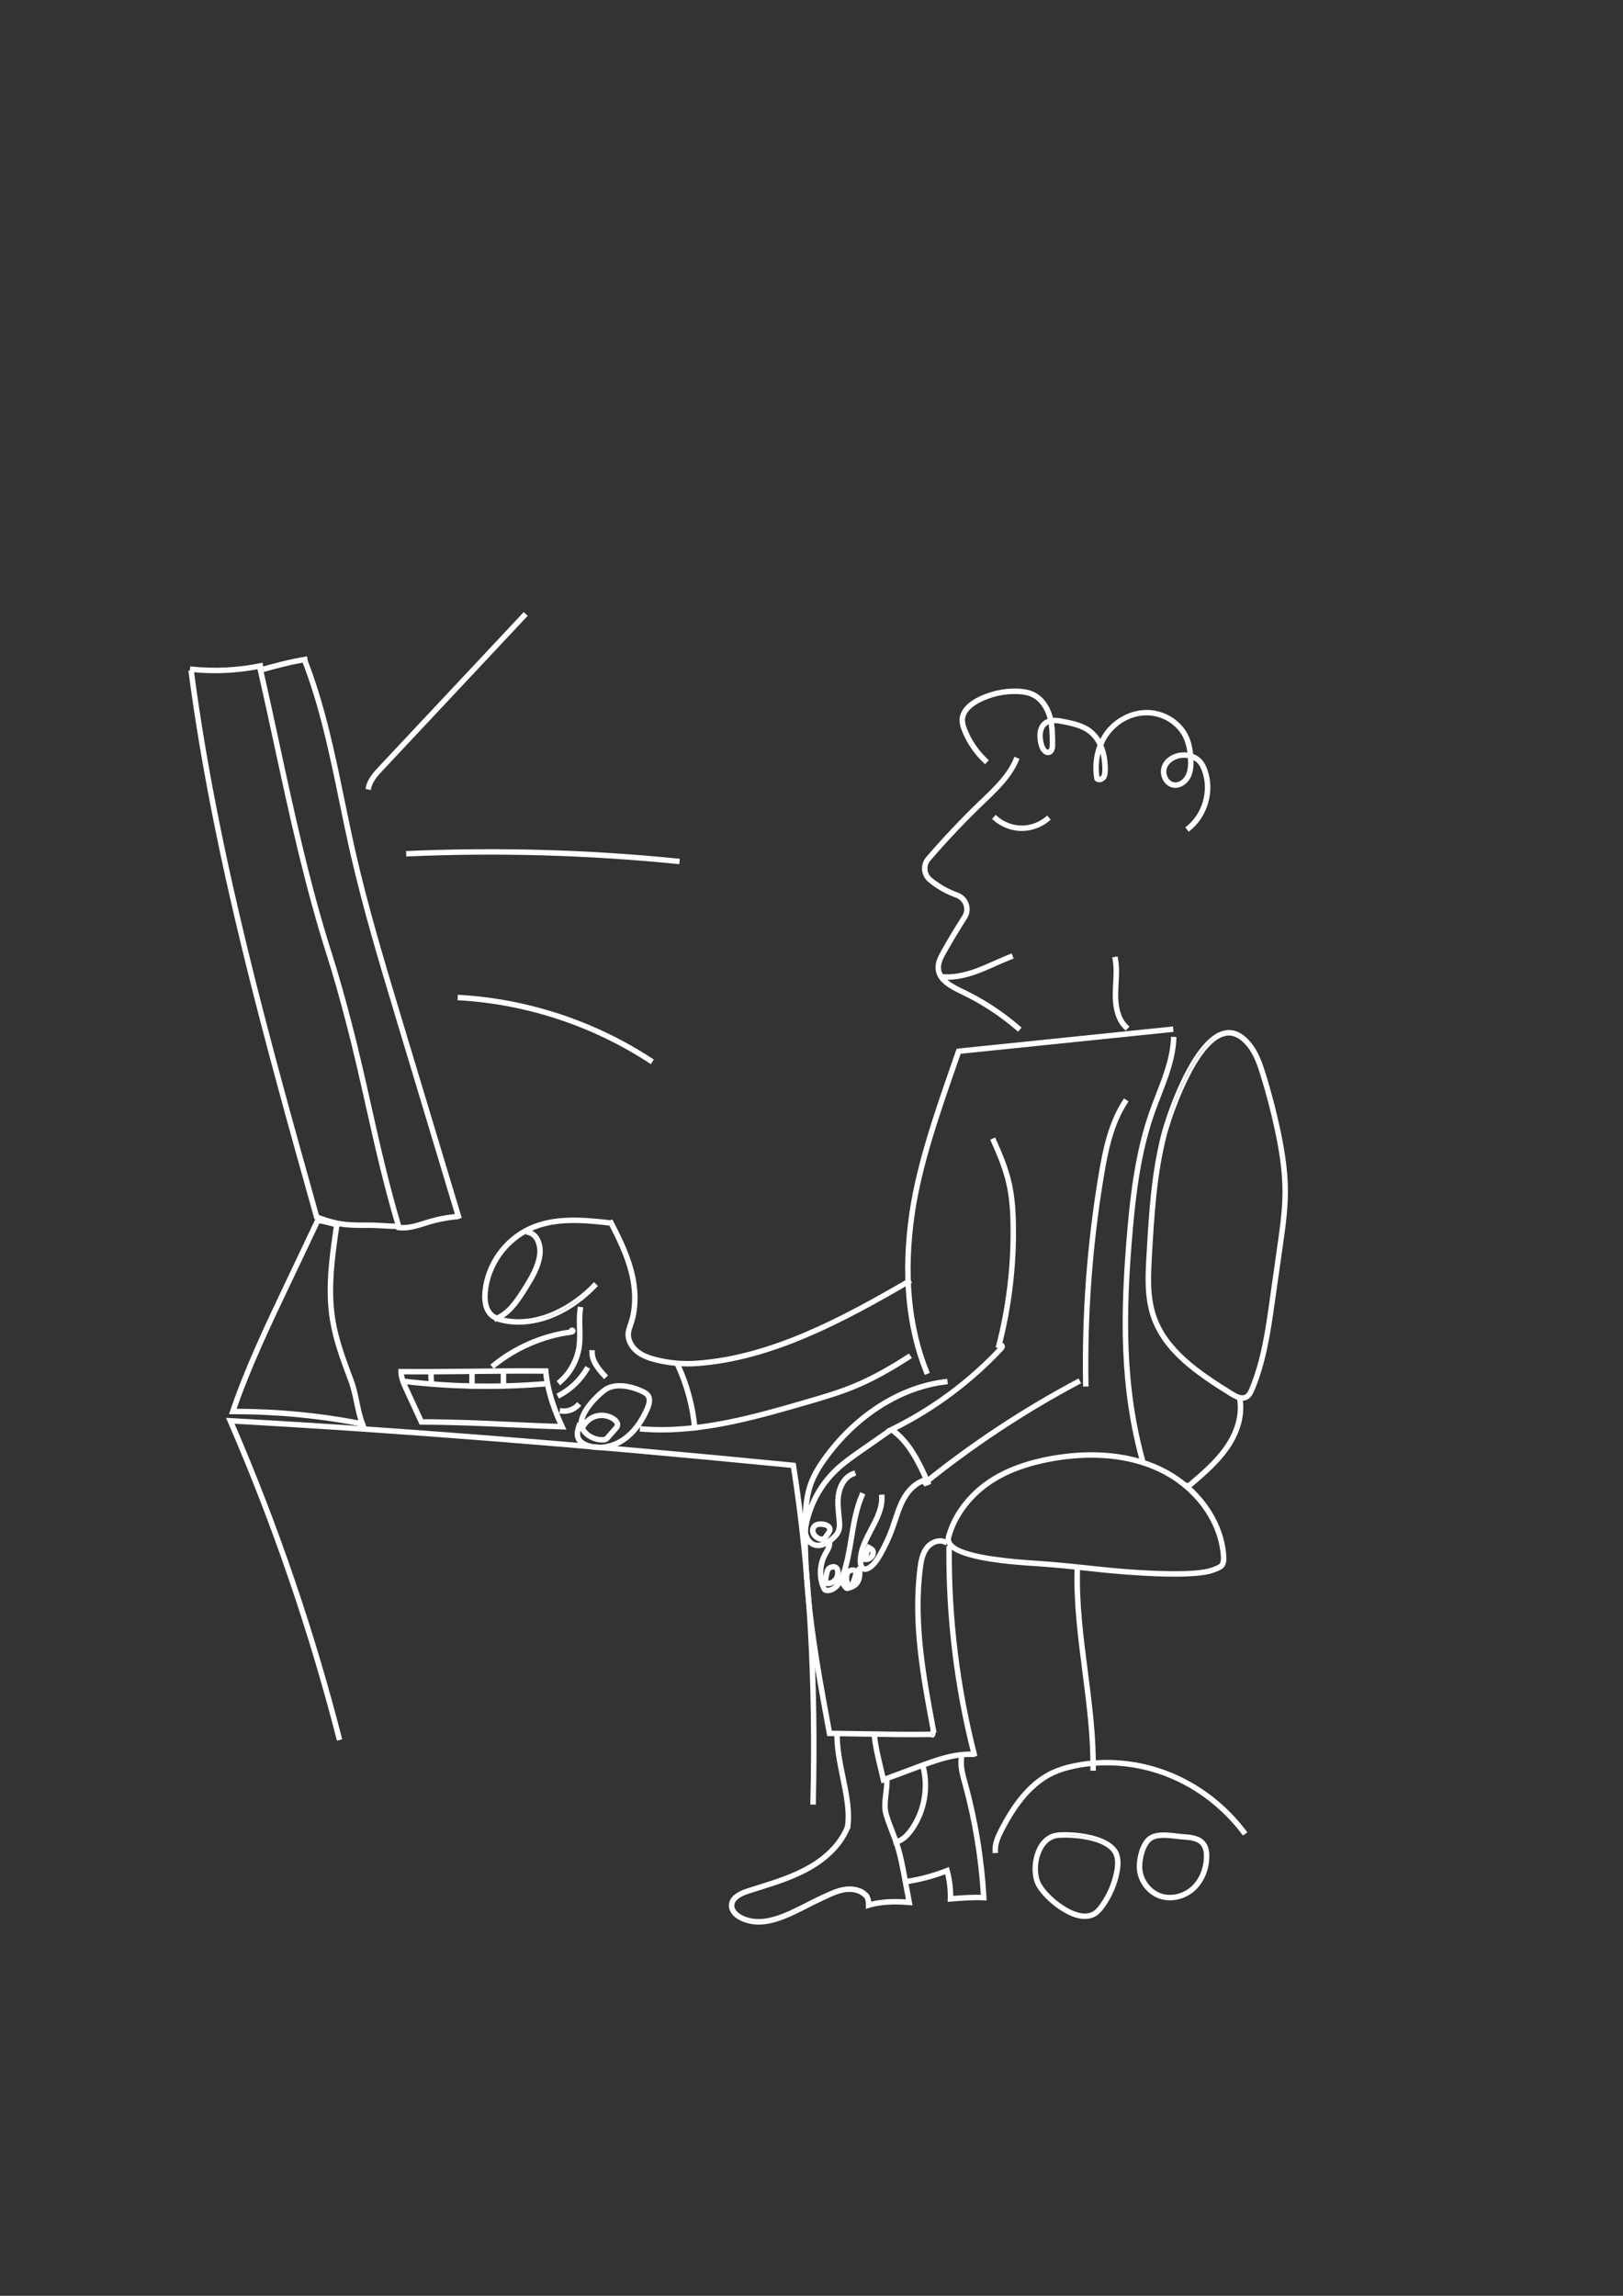 <?xml version="1.0" encoding="UTF-8"?>
<svg xmlns="http://www.w3.org/2000/svg" viewBox="0 0 595.28 841.89">
  <rect x="0" y="0" width="595.28" height="841.89" fill="#333333" stroke="none"/>
  <g id="Layer_1">
    <path d="M253.89,524.67l-.04-.5c-.69-8.04-2.76-15.84-6.15-23.17l-.21-.45,1.82-.84.21.45c3.48,7.54,5.61,15.56,6.33,23.83l.04.5-1.99.17ZM248.81,501.04c.99,2.18,1.86,4.39,2.62,6.64-.76-2.25-1.63-4.47-2.62-6.65h0Z" style="fill: #fff;"/>
    <path d="M147.8,451.24c-.69,0-1.37-.05-2.01-.16l-.49-.08.32-1.98.49.08c3.06.49,6.24-.5,9.33-1.47.68-.21,1.36-.43,2.03-.62,2.72-.8,5.54-1.37,8.37-1.7l.2-.02c.45-.05.87-.1,1.29-.19l.49-.1.42,1.96-.49.1c-.51.11-1,.16-1.48.22l-.19.02c-2.72.32-5.42.87-8.04,1.63-.66.19-1.32.4-1.98.61-2.66.83-5.41,1.7-8.24,1.7ZM146.44,450.16s.06,0,.1,0c-.03,0-.06,0-.1,0h0ZM156.49,448.35c-.1.03-.21.06-.31.1.1-.03.21-.06.31-.1ZM166.07,446.29l-.14.02c-.84.1-1.68.22-2.52.36.84-.14,1.68-.26,2.53-.36l.14-.02ZM167.02,446.17c-.08.01-.16.02-.24.04.08-.01.16-.02.24-.04h0Z" style="fill: #fff;"/>
    <path d="M178.6,509.34c-10.24,0-20.56-.62-30.68-1.83l-.5-.06.24-1.98.5.06c17.08,2.05,34.44,2.37,51.58.94l.5-.04.17,1.99-.5.04c-7.04.59-14.21.88-21.31.88ZM170.79,508.22c4.97.15,9.92.16,14.89.02-4.96.14-9.93.13-14.89-.02Z" style="fill: #fff;"/>
    <path d="M157.37,508.23l-.07-.5c-.21-1.54-.26-3.11-.15-4.66l.04-.5,2,.14-.03.5c-.1,1.42-.05,2.85.14,4.25l.07.5-1.98.27ZM158.14,506.13c.02.32.05.64.09.96h0c-.04-.32-.06-.64-.09-.96Z" style="fill: #fff;"/>
    <rect x="172.11" y="502.43" width="2" height="6.87" style="fill: #fff;"/>
    <rect x="183.65" y="502.84" width="2" height="6.06" style="fill: #fff;"/>
    <path d="M136.03,289.69l-1.97-.36.09-.49c.59-3.21,2.92-5.7,4.79-7.7l53.15-56.68,1.46,1.37-53.15,56.68c-1.7,1.81-3.81,4.06-4.29,6.69l-.09.49ZM170.95,248.48l-31.27,33.34c-.37.39-.75.8-1.14,1.24.39-.43.77-.84,1.14-1.24l31.27-33.34Z" style="fill: #fff;"/>
    <path d="M249.14,316.91l-.5-.05c-32.81-3.31-66.16-4.25-99.12-2.79l-.5.02-.09-2,.5-.02c33.05-1.46,66.49-.52,99.41,2.8l.5.05-.2,1.99ZM234.57,314.58c4.57.36,9.12.77,13.67,1.23h0c-4.55-.46-9.11-.87-13.67-1.23ZM179.71,312.4c-9.78,0-19.55.21-29.28.62,14.73-.63,29.55-.78,44.35-.46-5.02-.11-10.05-.16-15.07-.16Z" style="fill: #fff;"/>
    <path d="M238.71,390.22l-.42-.27c-20.87-13.69-45.07-21.68-69.99-23.13l-.5-.03.12-2,.5.03c25.27,1.46,49.81,9.57,70.97,23.45l.42.27-1.1,1.67ZM189.41,368.61c17.39,3.64,34.04,10.48,49.01,20.22h0c-14.96-9.74-31.62-16.58-49.01-20.22Z" style="fill: #fff;"/>
  </g>
  <g id="Layer_2">
    <path d="M78.85,246.87c-2.92,0-5.88-.15-8.79-.46l-.5-.05.21-1.99.5.05c8.53.89,17.11.45,25.49-1.31l.49-.1.41,1.96-.49.1c-5.69,1.19-11.52,1.8-17.33,1.8Z" style="fill: #fff;"/>
    <path d="M115.35,447.13l-.14-.48c-18.22-64.93-37.06-132.08-46.05-200.17l-.07-.5,1.98-.26.07.5c8.97,67.95,27.79,135.03,45.99,199.9l.14.48-1.93.54Z" style="fill: #fff;"/>
    <path d="M145.97,450.69c-1.65,0-3.5-.1-5.28-.2l-.34-.02c-1.75-.1-3.56-.2-5.14-.18-3.91.03-7.89.05-11.79-.74-2.52-.51-4.95-1.35-7.3-2.17l-.47-.16.13-.48.49-1.42.47.17c2.3.8,4.68,1.62,7.07,2.11,3.71.75,7.6.73,11.36.7,1.6-.02,3.38.08,5.11.18l.48.03c1.38.08,2.79.16,4.12.19-4.39-14.89-7.59-29.16-10.69-42.97-2.19-9.77-4.46-19.88-7.13-30.13-2.6-10-5-18.43-7.13-25.07-8.17-25.51-13.93-52.15-19.5-77.92l-.03-.13c-1.88-8.71-3.83-17.72-5.84-26.53l-.21-.92.91-.26c4.03-1.17,11.59-3.23,16.89-3.96l.5-.07.27,1.98-.5.07c-4.86.67-11.74,2.51-15.7,3.64,1.96,8.62,3.84,17.33,5.66,25.77,5.56,25.73,11.31,52.32,19.44,77.73,2.13,6.66,4.54,15.13,7.16,25.17,2.68,10.29,4.95,20.41,7.15,30.2,3.18,14.18,6.47,28.84,11.04,44.14l.38,1.28h-1.6ZM145.46,447.09c.19.65.38,1.3.57,1.95l.19.64c-.26-.87-.51-1.73-.77-2.6ZM135.5,449.28c1.37,0,2.83.07,4.27.15-1.56-.09-3.14-.17-4.55-.15.09,0,.19,0,.28,0ZM135.15,449.28s-.06,0-.1,0c.03,0,.06,0,.1,0ZM120.82,447.86c.92.27,1.86.51,2.79.7,1.28.26,2.57.43,3.86.54-1.3-.11-2.59-.28-3.86-.54-.94-.19-1.87-.43-2.79-.7ZM145.45,447.05s0,.02,0,.02c0,0,0-.02,0-.02ZM116.88,446.58c.43.15.87.3,1.3.45-.44-.15-.87-.3-1.3-.45h0ZM127.66,373.92c.12.46.24.92.36,1.39,2.44,9.38,4.55,18.63,6.57,27.62-2.02-8.98-4.12-18.23-6.57-27.62-.12-.47-.24-.93-.36-1.39ZM106.26,294.53c2.92,13,6.04,26.07,9.63,38.96-3.6-12.89-6.72-25.96-9.63-38.96ZM97.99,256.62c.41,1.88.82,3.76,1.23,5.63-.41-1.87-.82-3.75-1.23-5.63ZM97.97,256.55s0,.02,0,.02c0,0,0-.02,0-.02ZM110.27,242.08c-4.96.88-11.08,2.56-14.61,3.58l.34-.1c3.4-.98,9.4-2.61,14.27-3.48Z" style="fill: #fff;"/>
    <path d="M167.44,447.2l-22.3-74.04c-5.95-19.73-12.09-40.14-16.74-60.61-1.38-6.08-2.66-12.31-3.9-18.32-3.6-17.52-7.3-35.56-13.92-52.32l-.18-.47,1.86-.73.18.46c6.68,16.92,10.4,35.04,14,52.56,1.25,6.07,2.53,12.3,3.91,18.38,4.63,20.39,10.77,40.77,16.7,60.47l22.31,74.04-1.91.58ZM123.7,285.42c.6,2.85,1.18,5.7,1.76,8.52,1.25,6.1,2.53,12.32,3.91,18.39,3.17,13.97,7.05,27.93,11.08,41.66-4.03-13.74-7.91-27.69-11.08-41.66-1.38-6.09-2.66-12.32-3.9-18.35-.58-2.84-1.17-5.7-1.77-8.57ZM111.7,242.01c1.41,3.62,2.69,7.29,3.87,11-1.17-3.71-2.45-7.38-3.87-11h0Z" style="fill: #fff;"/>
    <path d="M134.52,523.5l-1.76-.35c-15.46-3.06-30.96-4.55-47.37-4.55h-1.4l.45-1.32c5.37-15.78,12.63-31.06,19.65-45.84l11.88-25.01.73.11c2,.3,5.23,1.04,7.16,1.75l.76.28-.12.8c-1.65,11.33-3.35,23.05-1.53,34.37,1.21,7.56,3.97,14.87,6.63,21.94,1.07,2.84,1.64,5.57,2.18,8.21.53,2.57,1.08,5.23,2.1,7.93l.63,1.68ZM132.54,522.09c.14.03.27.05.41.08h0c-.46-1.21-.82-2.41-1.13-3.59.24.91.51,1.84.83,2.77l.28.82-.39-.08ZM86.79,516.6c15.43.08,30.06,1.47,44.65,4.25-.72-2.25-1.17-4.43-1.61-6.55-.53-2.56-1.08-5.22-2.1-7.92-2.7-7.16-5.49-14.57-6.73-22.33-1.84-11.48-.21-23.01,1.41-34.16-1.65-.53-3.76-1-5.27-1.27l-11.24,23.66c-6.8,14.31-13.82,29.1-19.11,44.31ZM119.51,519.91h0,0ZM85.38,517.6c11.73,0,22.99.76,34.1,2.3-10.89-1.51-21.92-2.27-33.41-2.3h-.7s0,0,0,0ZM89.29,506.97s0,.01,0,.02c0,0,0-.01,0-.02ZM110.4,460.48l-5.41,11.39c-5.42,11.4-10.97,23.11-15.69,35.1,4.72-11.99,10.28-23.7,15.69-35.1l5.41-11.39ZM122.5,486.73c.87,4.15,2.14,8.21,3.54,12.2-1.4-3.99-2.67-8.05-3.54-12.2ZM123.27,450.9c-1.53,10.55-2.99,21.43-1.41,32.21-1.56-10.67-.12-21.59,1.41-32.21Z" style="fill: #fff;"/>
    <path d="M207.75,524.24l-1.62-.05c-6.05-.19-12.18-.47-18.12-.74-11.45-.52-22.54-.99-33.45-1h-.64s-5.8-12.58-5.8-12.58c-.94-2.04-2-4.35-2.01-6.86v-1.01s1.01,0,1.01,0c8.73.08,17.73-.02,26.42-.11,8.78-.1,17.78-.2,26.63-.11h.91s.08.91.08.91c.53,6.1,2.41,12.48,5.91,20.09l.68,1.47ZM206.16,523.19h0c-.11-.24-.22-.48-.33-.72l.32.72ZM154.56,521.44c10.93.01,22.04.48,33.4,1,.3.01.6.03.9.04-.28-.01-.56-.03-.84-.04-10.81-.5-21.93-1-32.92-1h-.54ZM205.83,522.45h0s0,0,0,0c0,0,0,0,0,0ZM200.3,504.07c.66,5.63,2.42,11.5,5.52,18.37-3.09-6.86-4.87-12.75-5.52-18.37ZM155.2,520.44c10.98,0,22.07.51,32.8,1,5.47.25,11.06.51,16.58.69-3.02-6.83-4.73-12.71-5.33-18.38-8.54-.07-17.21.03-25.61.12-7.93.09-16.9.19-25.46.12.24,1.74,1.04,3.48,1.75,5.02l5.26,11.41ZM147.13,503.49c.1,1.57.64,3.08,1.25,4.5-.6-1.4-1.14-2.9-1.25-4.46v-.04ZM195.94,502.74c1.26,0,2.52.01,3.77.02h.45s.04.37.04.37c-.01-.12-.02-.24-.03-.36h0c-1.4-.01-2.81-.02-4.22-.03ZM147.11,502.99h.52c.91.01,1.82.02,2.73.02-1.09,0-2.17-.01-3.26-.02h0ZM168.44,502.94c-3.29.03-6.6.06-9.89.08,3.35-.01,6.68-.04,9.89-.08Z" style="fill: #fff;"/>
    <path d="M299.21,661.79l-2-.05v-.5c1.11-44.47-1.28-85.84-7.09-122.96-76.12-7.49-142.89-12.78-204.09-16.17,16.06,37.21,29.3,75.97,39.36,115.23l.12.48-1.94.5-.12-.48c-10.17-39.67-23.59-78.84-39.9-116.41l-.65-1.49,1.62.09c61.83,3.4,129.39,8.75,206.56,16.34l.77.08.12.76c5.92,37.44,8.35,79.19,7.25,124.09v.5ZM298.24,660.76h0c.45-18.59.29-36.63-.48-54.05.77,17.42.93,35.46.48,54.05ZM123.95,635.72c.12.46.24.92.35,1.37h0c-.12-.46-.24-.92-.35-1.37ZM123.93,635.61s0,.01,0,.02c0,0,0-.01,0-.02ZM297.75,606.6s0,.07,0,.11c0-.04,0-.08,0-.11ZM297.75,606.48s0,.07,0,.1c0-.03,0-.07,0-.1ZM297.74,606.36s0,.06,0,.09c0-.03,0-.06,0-.09ZM297.74,606.25s0,.05,0,.08c0-.03,0-.05,0-.08ZM297.73,606.13s0,.04,0,.06c0-.02,0-.04,0-.06ZM297.73,606.01s0,.03,0,.05c0-.01,0-.03,0-.05ZM297.72,605.9s0,.02,0,.04c0-.01,0-.03,0-.04ZM297.72,605.78s0,.02,0,.03c0-.01,0-.01,0-.03ZM297.71,605.66s0,0,0,.01c0,0,0,0,0-.01ZM248.18,533.28c13.82,1.27,27.96,2.61,42.43,4.04l.38.04s0,0,0,0h0c-14.61-1.44-28.87-2.79-42.81-4.07ZM84.48,521.02c.06.14.12.29.19.43l-.19-.43Z" style="fill: #fff;"/>
    <path d="M190.26,485.78c-1.93,0-3.84-.19-5.67-.57-1.47-.3-3.35-.81-4.83-2.07-2.82-2.4-3.09-6.44-2.83-9.41.93-10.37,7.66-19.84,17.14-24.13,9.05-4.1,19.15-3.36,29.57-2.16l.5.06-.23,1.99-.5-.06c-10.13-1.17-19.93-1.89-28.51,1.99-8.84,4-15.11,12.83-15.98,22.49-.22,2.5-.04,5.86,2.13,7.7,1.14.97,2.7,1.38,3.94,1.63,12.6,2.6,25.07-4.86,32.53-12.7l.34-.36,1.45,1.38-.34.36c-8.38,8.8-18.84,13.85-28.71,13.85ZM187.46,484.64c10.22,1.03,21.49-3.83,30.43-13.04h0c-7.15,7.35-18.57,14.22-30.43,13.04ZM183.68,483.97c.38.1.76.19,1.11.26.59.12,1.18.22,1.79.3-.6-.08-1.19-.18-1.79-.3-.35-.07-.72-.16-1.11-.26ZM182.49,460.86c-2.53,3.86-4.15,8.32-4.57,12.96-.06.67-.09,1.41-.07,2.17-.02-.75,0-1.49.07-2.17.42-4.64,2.04-9.1,4.57-12.96ZM213.6,447.57c3.09.13,6.24.45,9.42.81h0c-3.18-.36-6.33-.67-9.42-.81Z" style="fill: #fff;"/>
    <path d="M181.59,484.78l-.71-1.87.47-.18c4.46-1.7,7.33-5.85,10.35-10.71,2.27-3.63,4.83-7.75,5.33-12.21.33-3.01-.93-6.52-3.55-6.96l-.49-.08.33-1.97.49.08c3.83.63,5.65,5.15,5.21,9.15-.54,4.92-3.24,9.24-5.62,13.05-2.49,3.98-5.89,9.44-11.34,11.52l-.47.18ZM194.13,451.98c2.87.84,4.26,4.66,3.89,7.94-.52,4.69-3.15,8.91-5.47,12.63-1.15,1.84-2.27,3.58-3.48,5.14,1.35-1.73,2.49-3.56,3.48-5.14,2.32-3.72,4.95-7.94,5.47-12.63.37-3.35-.99-7.11-3.89-7.94h0Z" style="fill: #fff;"/>
    <path d="M252.25,501.08c-3.95,0-7.9-.48-11.75-1.43-2.26-.56-5.15-1.44-7.47-3.31-2.47-2-3.85-4.92-3.58-7.63.11-1.1.46-2.11.8-3.08l.23-.66c1.81-5.42,1.82-11.89.03-18.7-1.66-6.29-4.6-12.24-7.48-17.78l-.23-.44,1.78-.92.23.44c2.93,5.65,5.93,11.7,7.64,18.2,1.89,7.19,1.87,14.05-.07,19.85l-.23.68c-.32.9-.61,1.76-.7,2.62-.2,2.05.89,4.3,2.85,5.88,2.01,1.62,4.63,2.41,6.69,2.92,4.82,1.19,9.76,1.6,14.7,1.24,27.1-1.97,53.09-15.94,77.39-30.07l.43-.25,1,1.73-.43.25c-24.5,14.25-50.73,28.33-78.25,30.34-1.19.09-2.39.13-3.58.13ZM333.14,470c-24.28,14.11-50.24,27.98-77.39,29.95-.45.03-.9.06-1.35.08.45-.02.9-.05,1.35-.08,27.15-1.98,53.11-15.85,77.39-29.95h0ZM230.48,490.3c.12.86.42,1.71.86,2.52-.44-.81-.74-1.67-.86-2.52ZM230.48,490.3h0s0,0,0,0ZM231.3,485.64l-.11.32c-.07.21-.14.41-.21.62.07-.21.14-.41.21-.62l.11-.32ZM232.21,469.33c.96,5.29.82,10.3-.41,14.73,1.23-4.42,1.37-9.44.41-14.73ZM224.14,448.47c.52,1,1.03,2.01,1.54,3.03-.51-1.02-1.03-2.04-1.54-3.03h0Z" style="fill: #fff;"/>
    <path d="M205.43,508l-1.29-1.53.38-.32c3.74-3.16,6.27-7.75,6.92-12.61.29-2.15.23-4.39.17-6.57-.06-2.42-.13-4.91.26-7.37l.08-.49,1.98.31-.08.49c-.36,2.28-.3,4.68-.23,7,.06,2.26.12,4.59-.19,6.89-.72,5.34-3.5,10.4-7.61,13.87l-.38.32ZM212.63,487.64c.05,2,.07,4.05-.2,6.04-.58,4.27-2.53,8.34-5.45,11.5,2.93-3.16,4.88-7.24,5.45-11.5.27-2,.25-4.04.2-6.04Z" style="fill: #fff;"/>
    <path d="M181.1,501.97l-1.27-1.54.39-.32c8.05-6.62,18.15-11.07,28.49-12.54.04-.12.11-.23.19-.33.39-.46,1.05-.5,1.5-.29.49.22.77.73.69,1.25-.06.41-.35,1.11-1.57,1.28-10.16,1.34-20.12,5.67-28.03,12.17l-.39.32ZM205.38,489.17h0,0ZM207.6,488.75c-.74.12-1.48.26-2.22.42.74-.15,1.48-.29,2.22-.42ZM209.26,488.5h-.04s.03,0,.05,0c0,0,0,0,0,0ZM209.67,487.88h0s.02.13.02.13l.25-.17c-.07-.02-.16-.02-.22.01-.02,0-.03.02-.04.03Z" style="fill: #fff;"/>
    <path d="M219.71,531.79h0c-1.71,0-3.34-.29-4.85-.86-1.84-.7-3.07-1.72-3.67-3.04-.55-1.23-.56-2.67,0-4.53.13-.44.28-.9.46-1.36l.18-.47.37.14c.01-.24.04-.49.08-.73.78-4.62,5.85-9.63,8.73-11.86,4.52-3.5,11.76-1.39,15.33.42.75.38,1.52.83,2.08,1.59,1.06,1.43,1.02,3.38-.11,5.97-2.27,5.18-5.27,9.09-8.92,11.63-2.9,2.01-6.33,3.12-9.65,3.12ZM212.06,523.97c-.38,1.45-.36,2.57.06,3.5.48,1.07,1.53,1.92,3.11,2.52,1.03.39,2.12.64,3.26.74-1.13-.1-2.23-.35-3.26-.74-1.58-.6-2.63-1.45-3.11-2.52-.42-.93-.44-2.05-.06-3.5ZM212.92,524.67c-.21,1-.17,1.76.11,2.38.37.82,1.23,1.49,2.55,2,3.87,1.48,8.72.7,12.65-2.03,3.35-2.32,6.12-5.95,8.23-10.78.82-1.87.93-3.17.34-3.98-.31-.42-.84-.72-1.37-.99-3.15-1.59-9.47-3.52-13.2-.62-3.28,2.54-7.04,6.72-7.88,10.14,1.11-1.17,2.53-2.04,4.07-2.46,2.43-.66,5.13-.22,7.21,1.2,1.15.78,2.21,2.15,1.75,3.67-.19.6-.58,1.05-.87,1.38l-2.87,3.25c-.25.28-.59.67-1.1.9-.36.16-.71.21-1.04.24-2.65.23-5.78-.98-7.59-2.94-.4-.43-.72-.88-.98-1.35ZM234.85,521.38c-1.74,2.71-3.77,4.87-6.06,6.46-.3.21-.61.41-.92.6.31-.19.62-.39.92-.6,2.29-1.59,4.32-3.75,6.06-6.46ZM221.94,527.87s-.04.01-.06.02c.02,0,.04-.01.06-.02ZM223.49,526.47l-.61.68c-.17.19-.37.42-.62.58.24-.15.44-.38.62-.58l.61-.69ZM214.69,523.74c.18.32.41.63.68.93,1.43,1.54,3.87,2.49,5.94,2.3.14-.01.3-.03.39-.07.12-.05.3-.26.43-.41l2.87-3.25c.2-.22.4-.46.46-.64.13-.42-.38-1.03-.96-1.42-1.61-1.09-3.69-1.44-5.57-.92-1.82.5-3.4,1.79-4.25,3.48ZM213.53,523.65c.22.54.54,1.05.95,1.53-.37-.42-.66-.88-.87-1.35l-.08-.18ZM225.06,520.34s0,0,.01,0c.85.58,1.66,1.55,1.35,2.54-.04.12-.09.24-.16.36.07-.11.12-.23.16-.36.31-.99-.5-1.97-1.35-2.54,0,0,0,0-.01,0ZM213.93,523h0c.05-.09.11-.18.16-.28l-.17.28ZM213.25,522.68h0s-.03-.22-.03-.22c-.06-.45-.04-.91.03-1.37.47-2.83,2.94-6.19,5.65-8.87-2.48,2.43-5.13,5.76-5.65,8.87-.07.42-.09.84-.05,1.25l.03.34ZM234.85,521.38h0ZM218.87,519.24c-.06.01-.12.03-.19.05-.14.04-.29.08-.43.13.14-.05.29-.09.43-.13.06-.02.12-.03.19-.05ZM235.65,510.26c.08.04.15.08.23.11.64.32,1.29.7,1.72,1.29.66.89.74,2.11.25,3.7.49-1.59.4-2.81-.25-3.7-.43-.59-1.08-.97-1.72-1.29-.07-.04-.15-.08-.23-.11ZM222.15,509.48c-.18.12-.36.24-.53.38-.11.08-.22.17-.33.26.11-.09.22-.18.33-.26.17-.13.35-.26.53-.38Z" style="fill: #fff;"/>
    <path d="M206.87,518.48c-.41,0-.82-.03-1.22-.09l-.49-.08.31-1.98.49.08c1.95.3,4.06-.44,5.39-1.89l.34-.37,1.48,1.34-.34.37c-1.51,1.67-3.69,2.62-5.96,2.62ZM206.3,517.45c2.01.17,4-.55,5.44-1.91h0c-1.43,1.35-3.48,2.06-5.44,1.91h0Z" style="fill: #fff;"/>
    <path d="M205.01,512.87l-.93-1.77.44-.23c4.09-2.14,7.62-5.51,9.94-9.5l.25-.43,1.73,1-.25.43c-2.5,4.31-6.32,7.96-10.74,10.27l-.44.23ZM205.43,511.52h0c3.92-2.15,7.32-5.4,9.64-9.22h0c-2.32,3.82-5.72,7.07-9.64,9.22Z" style="fill: #fff;"/>
    <path d="M221.55,505.74l-.34-.37c-2.64-2.85-5.2-5.96-5.05-9.79l.02-.5,2,.08-.02.5c-.12,3.06,2.17,5.81,4.52,8.36l.34.37-1.47,1.36Z" style="fill: #fff;"/>
    <path d="M242.64,525.31c-2.55,0-5.08-.11-7.52-.31l-.5-.04.17-1.99.5.04c20.43,1.73,41.32-4.31,59.75-9.65,5.94-1.72,12.08-3.5,17.86-5.88,6.17-2.54,12.54-6,20.06-10.88l.42-.27,1.09,1.68-.42.27c-7.62,4.95-14.1,8.46-20.39,11.05-5.89,2.43-12.08,4.22-18.06,5.95-16.24,4.7-34.64,10.03-52.96,10.03ZM240.51,524.29c2.58.06,5.2,0,7.8-.14-2.6.15-5.2.2-7.8.14ZM305.78,511.16c-3.48,1.15-7,2.17-10.45,3.16-2.61.75-5.26,1.52-7.96,2.28,2.7-.76,5.35-1.53,7.95-2.28,3.45-1,6.97-2.02,10.45-3.17Z" style="fill: #fff;"/>
    <path d="M339.19,504.18l-.19-.46c-6.87-16.9-8.7-36.76-5.44-59.04,2.6-17.79,9.28-37.01,15.18-53.96l.2-.57c.58-1.68,1.16-3.34,1.73-4.98l.21-.6,79.34-8.16.2,1.99-78.07,8.03c-.57,1.64-1.14,3.29-1.72,4.95-5.87,16.87-12.52,35.99-15.09,53.6-3.2,21.92-1.42,41.43,5.31,58l.19.46-1.85.75ZM339.47,422.5c-2.11,7.52-3.86,15.05-4.92,22.33-1.31,8.99-1.79,17.58-1.44,25.74-.35-8.16.13-16.75,1.44-25.74,1.06-7.28,2.82-14.81,4.92-22.33ZM351.61,385.49l77.71-7.99-77.71,7.99Z" style="fill: #fff;"/>
    <path d="M373.4,378.33l-.38-.33c-6.21-5.39-13.13-9.92-20.56-13.45-4.53-2.16-8.98-4.65-9.31-9.29-.17-2.37.89-4.49,2.09-6.63,2.43-4.33,5.02-8.65,7.71-12.84.72-1.13.89-2.51.46-3.78-.45-1.32-1.46-2.35-2.79-2.82-3.68-1.32-7.06-3.23-10.04-5.68-1.38-1.14-2.23-2.73-2.38-4.47-.15-1.75.39-3.44,1.54-4.77,6.13-7.13,12.67-14.05,19.45-20.57l.9-.86c4.63-4.44,9.42-9.03,11.79-14.87l.19-.46,1.85.75-.19.46c-2.53,6.24-7.47,10.98-12.26,15.56l-.9.86c-6.73,6.47-13.22,13.34-19.32,20.43-.79.92-1.16,2.09-1.06,3.3.1,1.21.68,2.3,1.61,3.06,2.84,2.33,6.03,4.14,9.5,5.38,1.9.68,3.36,2.16,4,4.06.63,1.85.39,3.86-.67,5.51-2.66,4.15-5.23,8.43-7.65,12.73-1.04,1.86-1.97,3.68-1.84,5.51.25,3.57,4.18,5.73,8.17,7.63,7.59,3.61,14.66,8.24,21.01,13.75l.38.33-1.31,1.51ZM354.58,332.56c.22,1.31-.05,2.65-.78,3.78-2.67,4.17-5.26,8.47-7.68,12.79-1.12,2-2.12,3.97-1.97,6.07.29,4.11,4.48,6.43,8.74,8.46,7.36,3.5,14.22,7.97,20.4,13.28h0c-6.18-5.31-13.05-9.77-20.4-13.28-4.26-2.03-8.45-4.35-8.74-8.46-.15-2.1.84-4.07,1.97-6.07,2.42-4.32,5.01-8.62,7.68-12.79.73-1.13,1-2.47.78-3.78ZM341.17,322.7s.03.03.05.04c2.9,2.38,6.18,4.23,9.75,5.51,1.38.5,2.49,1.49,3.12,2.78-.63-1.29-1.74-2.29-3.12-2.78-3.57-1.28-6.87-3.15-9.79-5.55,0,0,0,0,0,0ZM339.37,317.04c-.17.61-.22,1.26-.17,1.91.07.81.31,1.57.7,2.24-.39-.68-.63-1.44-.7-2.24-.06-.65,0-1.3.17-1.91ZM346.75,307.87s0,0,0,0c0,0,0,0,0,0ZM366.12,288.23c-1.71,1.85-3.54,3.6-5.35,5.33l-.9.86c-4.5,4.32-8.89,8.82-13.12,13.45,4.24-4.63,8.63-9.13,13.13-13.45l.9-.86c1.81-1.73,3.64-3.49,5.35-5.33Z" style="fill: #fff;"/>
    <path d="M374.76,304.73h-.2c-3.78-.05-7.54-1.54-10.33-4.09l-.37-.34,1.35-1.48.37.34c2.43,2.22,5.71,3.52,9.01,3.57,3.24.06,6.59-1.15,9.1-3.33l.38-.33,1.31,1.51-.38.33c-2.8,2.43-6.53,3.82-10.24,3.82ZM374.09,303.71c.16,0,.32.01.48.01h0-.01c-.16,0-.32,0-.48-.01ZM365.28,300.23c.96.82,2.04,1.51,3.19,2.06-1.15-.55-2.22-1.24-3.19-2.06h0Z" style="fill: #fff;"/>
    <path d="M347.44,359.29c-.81,0-1.61-.04-2.38-.13l-.5-.06.22-1.99.5.06c3.72.42,7.92-.27,12.82-2.08,2.24-.83,4.45-1.82,6.59-2.77,1.94-.86,3.91-1.74,5.9-2.51l.47-.18.72,1.87-.47.18c-1.97.76-3.92,1.63-5.8,2.47-2.18.97-4.42,1.97-6.71,2.82-4.22,1.57-7.93,2.33-11.35,2.33ZM345.67,358.21c3.58.3,7.47-.32,11.98-1.9-4.5,1.58-8.43,2.21-11.98,1.9h0ZM365.72,352.95c-.2.09-.4.18-.59.26-.31.14-.61.27-.92.41.3-.13.59-.26.89-.4.21-.09.42-.19.63-.28ZM370.48,350.92c-.16.06-.32.13-.48.19.16-.06.32-.13.48-.19h0Z" style="fill: #fff;"/>
    <path d="M435.97,304.98l-1.24-1.57.39-.31c5.94-4.68,8.36-13.23,5.76-20.32-.47-1.28-.99-2.21-1.63-2.9-.41-.45-.93-.84-1.51-1.15.07,1.95-.03,4.37-1.11,6.47-1.27,2.48-3.81,3.98-6.2,3.67-1.51-.2-2.88-1.15-3.74-2.61-.98-1.66-1.18-3.74-.52-5.43,1.3-3.33,4.89-4.88,7.87-4.94.51,0,1,.02,1.48.08-.26-2.02-.73-3.76-1.44-5.28-2.25-4.86-7.52-8.21-13.11-8.36-5.39-.17-10.82,2.61-14.18,7.18-.82,1.12-1.53,2.36-2.1,3.69,1.14,2.7,1.71,5.94,1.63,9.38-.02,1.01-.11,2.17-.83,3.14-.47.64-1.26,1.07-2.06,1.14-.68.05-1.31-.16-1.77-.6l-.23-.23-.06-.32c-.75-4.15-.34-8.57,1.15-12.48-.88-1.83-2.08-3.31-3.56-4.41-2.6-1.93-6.07-2.62-9.12-3.23-1.02-.2-2.17-.42-3.24-.39.41,2.6.42,5.23.43,7.78,0,.76.01,3.08-1.83,3.78-.63.24-1.3.2-1.92-.1-1.13-.56-1.88-1.91-2.21-2.98-.99-3.26-1-7.45,1.95-9.45.37-.25.78-.46,1.22-.62-.05-.18-.09-.36-.14-.53-.98-3.41-2.97-6.1-5.49-7.37-1.46-.74-3.24-1.12-5.6-1.19-4.79-.15-9.55.94-13.8,3.16-1.88.98-5.08,3.09-5.27,6.13-.08,1.23.35,2.51.79,3.59,1.66,4.17,4.28,7.98,7.57,11.03l.37.34-1.36,1.47-.37-.34c-3.51-3.25-6.3-7.31-8.07-11.76-.52-1.29-1.03-2.84-.92-4.46.26-4.02,4.08-6.6,6.34-7.78,4.54-2.37,9.64-3.54,14.79-3.39,2.67.08,4.71.53,6.45,1.41,3,1.52,5.37,4.66,6.5,8.61.07.23.13.46.19.7,1.36-.08,2.79.17,4.03.42,3.26.65,6.96,1.38,9.93,3.58,1.32.98,2.46,2.24,3.39,3.74.49-.93,1.04-1.82,1.64-2.64,3.74-5.08,9.8-8.13,15.84-7.99,6.33.16,12.31,3.99,14.87,9.52.88,1.89,1.43,4.06,1.69,6.62,1.23.45,2.31,1.16,3.13,2.05.83.9,1.47,2.03,2.04,3.57,2.89,7.89.2,17.38-6.4,22.58l-.39.31ZM441.06,280.7c.28.5.53,1.08.77,1.73,2.44,6.65.69,14.52-4.12,19.65,4.81-5.14,6.56-13,4.12-19.65-.24-.65-.49-1.23-.77-1.73ZM435.92,284.38c-.06.12-.11.24-.17.36-.49.95-1.32,1.9-2.35,2.51.95-.55,1.79-1.42,2.35-2.51.06-.12.12-.24.17-.36ZM434.23,277.88h-.15c-2.73.05-5.21,1.56-6.04,3.67-.44,1.13-.3,2.54.38,3.69.56.94,1.37,1.53,2.28,1.65,1.82.24,3.43-1.18,4.15-2.6.92-1.79.96-3.94.88-5.8,0-.16-.01-.31-.02-.47-.48-.09-.98-.14-1.48-.14ZM402.69,285.75c.2.09.43.12.66.1-.24.01-.47-.02-.66-.1ZM404.88,284.8c-.06.11-.12.21-.19.31-.02.03-.04.06-.07.08.02-.03.04-.06.07-.08.07-.1.14-.2.19-.31ZM403.64,276.32c-.7,2.77-.83,5.69-.39,8.53,0,0,.01,0,.02,0,.22-.02.48-.16.61-.34.37-.5.42-1.28.43-1.98.03-1.32-.04-3.69-.68-6.2ZM404.1,274.41c1.15,3.21,1.26,6.48,1.22,8.14,0,.23-.01.46-.03.69.02-.23.03-.47.03-.69.07-2.95-.35-5.74-1.22-8.14ZM432.18,277.13c-2.12.51-4.2,1.82-5.07,4.06-.08.21-.15.42-.2.64.05-.22.12-.43.2-.64.77-1.97,2.73-3.49,5.07-4.06ZM436.73,278.34s0,.07,0,.11c0,.22.02.44.02.67,0-.23-.01-.46-.02-.67v-.11ZM437.05,277.33l.34.13c.91.35,1.71.86,2.36,1.48-.73-.71-1.66-1.26-2.7-1.61ZM353.47,266.95c.1.28.2.55.3.81,1.65,4.15,4.23,7.96,7.46,11.05h0c-3.23-3.09-5.81-6.9-7.46-11.05-.1-.26-.21-.53-.3-.81ZM434.6,276.89c.58.02,1.15.1,1.7.23l.36.09.02.37s0,.08,0,.12l-.04-.52-.66-.13c-.45-.09-.92-.14-1.4-.16ZM434.22,276.88c-.05,0-.1,0-.16,0-.08,0-.16,0-.24,0,.08,0,.16,0,.24,0h.16ZM435.24,270.81c.69,1.65,1.13,3.52,1.35,5.7v.07c-.21-2.23-.65-4.09-1.35-5.76ZM383.91,275.84c.11.04.22.06.34.07-.11,0-.22-.03-.34-.07ZM384.94,275.78s-.07.03-.1.04c-.02,0-.04.02-.06.02.02,0,.04-.01.06-.02.04-.01.07-.03.1-.04ZM381.77,272.46c.07.31.15.62.25.93.18.6.54,1.35,1.04,1.87-.5-.53-.85-1.27-1.04-1.87-.09-.3-.17-.61-.25-.93ZM385.42,264.29l.1.54c.48,2.69.5,5.47.51,8.15,0,.83-.1,1.48-.31,1.96.31-.7.31-1.58.31-1.96-.01-2.69-.02-5.47-.51-8.16l-.1-.53ZM384.63,265.59c-.17.08-.34.17-.5.28-2.05,1.4-1.94,4.64-1.16,7.22.25.81.74,1.56,1.18,1.77.14.07.24.06.33.03.35-.13.54-.82.54-1.9,0-2.45-.02-4.97-.39-7.39ZM403.36,272.66c.05.11.11.22.16.33l.07.14v-.03s-.23-.44-.23-.44ZM403.63,273.09v.03s.06-.12.06-.12c.08-.19.16-.38.25-.57l-.31.67ZM393.12,265.27c.75.18,1.49.39,2.23.64-.74-.25-1.48-.45-2.23-.64ZM393.11,265.27s0,0,0,0c0,0,0,0,0,0ZM420.71,261.32c.1,0,.2,0,.3,0,3.6.09,7.07,1.44,9.79,3.63-2.72-2.2-6.2-3.54-9.79-3.63-.1,0-.2,0-.3,0ZM385.17,264.35l-.21.06c-.45.12-.85.3-1.22.53.35-.22.74-.38,1.15-.5l.28-.08ZM386.72,264.2c.78,0,1.57.1,2.32.23-1.04-.18-2.15-.3-3.18-.19h-.13s.23,0,.23,0c.25-.02.51-.04.76-.04ZM359.95,256.17c-.41.19-.82.39-1.22.6-2.07,1.08-5.58,3.42-5.81,6.96-.01.18-.01.36,0,.54,0-.18,0-.36,0-.54.23-3.54,3.74-5.88,5.81-6.96.4-.21.81-.41,1.22-.6ZM385.13,263.09c.06.22.11.44.17.66-.05-.22-.11-.44-.17-.66ZM378.61,254.59c.15.07.29.14.44.21,2.01,1.02,3.71,2.84,4.9,5.17-1.18-2.33-2.89-4.16-4.9-5.17-.14-.07-.29-.14-.44-.21ZM372.71,253.49c.11,0,.21,0,.32,0,.68.02,1.31.07,1.91.14-.6-.07-1.23-.12-1.91-.14-.11,0-.21,0-.32,0Z" style="fill: #fff;"/>
    <path d="M412.89,377.95l-.37-.34c-2.96-2.73-4.44-7.09-4.39-12.97,0-1.35.08-2.71.15-4.04.16-3.01.33-6.09-.25-9l-.1-.49,1.96-.39.1.49c.63,3.15.46,6.37.29,9.47-.07,1.33-.14,2.67-.15,3.97-.04,5.29,1.22,9.15,3.75,11.48l.37.34-1.36,1.47ZM409.16,363.2c-.02.49-.03.97-.03,1.45,0,.28,0,.55,0,.82,0-.27,0-.54,0-.82,0-.48.02-.97.03-1.45ZM409.1,351.9c.21,1.19.3,2.39.33,3.6-.03-1.21-.12-2.41-.33-3.6h0Z" style="fill: #fff;"/>
    <path d="M418.43,537.12l-.13-.48c-7.78-27.86-7.53-54.55-4.78-86.07,1.16-13.21,3.02-28.66,8.09-43.04.74-2.1,1.56-4.21,2.35-6.26,2.59-6.68,5.25-13.52,5.52-20.58l.02-.5,2,.08-.02.5c-.29,7.4-3,14.39-5.63,21.16-.8,2.07-1.62,4.19-2.36,6.27-5,14.18-6.84,29.47-7.99,42.55-2.74,31.29-2.98,57.78,4.71,85.35l.13.48-1.93.54ZM413.92,457.91c-1.74,22.97-1.84,43.5,2,64.09-3.84-20.59-3.74-41.12-2-64.09ZM423.02,406.56c-.16.43-.31.87-.47,1.3-1.57,4.45-2.83,9-3.85,13.55,1.03-4.56,2.29-9.11,3.85-13.55.15-.43.31-.87.47-1.3ZM426.3,398c-.45,1.2-.91,2.38-1.37,3.56-.15.39-.3.77-.45,1.15.15-.38.29-.76.44-1.13.46-1.19.92-2.38,1.38-3.59ZM430.46,381.23c-.09,1.74-.33,3.46-.66,5.16.33-1.7.56-3.43.66-5.16h0Z" style="fill: #fff;"/>
    <path d="M455.66,513.66c-1.59,0-3.21-.87-4.44-1.64-12.96-8.01-24.94-16.29-29.21-29.42-2.36-7.25-1.91-15.19-1.51-22.2.84-14.74,1.71-29.97,5.47-44.58,1.9-7.35,11.36-35.34,23.02-37.9,3.51-.78,6.85.74,9.92,4.51,2.69,3.3,4.11,7.41,5.33,11.35,2.05,6.62,3.83,13.41,5.28,20.19,1.34,6.25,2.87,14.52,2.86,23.06,0,6.71-.96,13.42-1.88,19.9l-2.89,20.35c-1.54,10.88-3.14,22.13-7.5,32.53-.53,1.26-1.21,2.66-2.59,3.39-.57.3-1.21.45-1.88.45ZM454.27,512.42c.99.32,1.99.34,2.81-.1.14-.07.27-.15.39-.24-.12.09-.25.17-.39.24-.88.46-1.84.4-2.81.1ZM427.91,416.38c-3.71,14.4-4.57,29.52-5.4,44.14-.39,6.83-.83,14.58,1.41,21.47,4.06,12.48,15.73,20.53,28.36,28.34,1.46.9,3.12,1.74,4.34,1.11.8-.42,1.28-1.45,1.67-2.39,4.26-10.16,5.84-21.28,7.36-32.04l2.88-20.33c.91-6.42,1.86-13.07,1.86-19.65,0-8.36-1.5-16.49-2.82-22.64-1.44-6.72-3.2-13.45-5.23-20.01-1.16-3.75-2.5-7.65-4.97-10.67-2.56-3.13-5.23-4.42-7.94-3.82-10.56,2.32-19.79,29.77-21.51,36.44v.05ZM423.94,484.88c3.04,7.14,8.55,12.79,15.18,17.83-6.63-5.04-12.15-10.69-15.18-17.83ZM469.68,455.73c-.05.37-.1.73-.16,1.09l-2.88,20.33c-.95,6.71-1.92,13.56-3.55,20.25,1.63-6.69,2.6-13.54,3.55-20.25l2.88-20.33c.05-.36.1-.73.16-1.09ZM423.93,484.88s0,0,0,0c0,0,0,0,0,0ZM426.83,416.56c-3.12,12.33-4.19,25.14-4.96,37.71.76-12.57,1.84-25.38,4.96-37.71h0ZM471.39,438.25h0s0,0,0,0ZM471.4,436.99v.04c0,.4,0,.8-.01,1.21,0-.4.01-.8.01-1.21v-.04ZM465.6,401.98c1.1,4.04,2.09,8.12,2.96,12.2.56,2.62,1.16,5.6,1.66,8.81-.5-3.21-1.1-6.19-1.66-8.81-.87-4.07-1.86-8.16-2.96-12.2ZM426.99,415.93c-.01.05-.03.1-.04.15-.02.07-.04.14-.05.21l.09-.36ZM427.08,415.59h0c2.02-7.45,11.12-33.71,21.77-36.6-10.76,2.9-19.67,28.79-21.77,36.6ZM450.75,378.74c2.57,0,5.06,1.45,7.41,4.33,2.44,2.99,3.81,6.76,4.96,10.41-1.15-3.65-2.51-7.42-4.96-10.41-2.73-3.34-5.64-4.76-8.64-4.22.41-.07.83-.11,1.23-.11Z" style="fill: #fff;"/>
    <path d="M397.24,508.47v-.5c-.48-25.74,1.43-51.66,5.67-77.04,1.58-9.44,3.57-19.35,9.07-27.71l.28-.42,1.67,1.1-.27.42c-5.28,8.03-7.23,17.71-8.77,26.94-4.22,25.26-6.12,51.06-5.65,76.68v.5s-1.99.04-1.99.04ZM398.64,480.3c-.43,9.05-.57,18.11-.42,27.15h0c-.15-9.04-.01-18.1.42-27.15ZM407.47,415.22h0s0,0,0,0ZM412.55,404.18c-2.21,3.46-3.83,7.19-5.08,11.04,1.25-3.85,2.87-7.59,5.08-11.04h0Z" style="fill: #fff;"/>
    <path d="M367.12,494.6l-1.94-.5.13-.48c3.74-14.38,5.54-29.2,5.33-44.06-.06-4.22-.28-9.76-1.48-15.16-1.16-5.24-3.15-10.18-5.77-15.99l-.21-.46,1.82-.82.21.46c2.67,5.92,4.7,10.98,5.9,16.38,1.24,5.58,1.46,11.25,1.52,15.57.2,15.03-1.61,30.03-5.4,44.59l-.13.48ZM366.4,493.38h0c2.02-7.87,3.47-15.88,4.32-23.94-.86,8.07-2.3,16.07-4.32,23.94ZM371.62,448.21c0,.46.02.91.02,1.34.03,2.33.01,4.67-.05,7,.07-2.33.08-4.66.05-7,0-.43-.01-.88-.02-1.34ZM369.69,432.29c.16.62.32,1.25.46,1.89.43,1.94.74,3.89.96,5.79-.22-1.9-.53-3.85-.96-5.79-.14-.63-.29-1.26-.46-1.89ZM364.52,418.45c.41.92.81,1.81,1.19,2.7-.38-.88-.77-1.78-1.19-2.7h0Z" style="fill: #fff;"/>
    <path d="M339.15,545.16l-1.26-1.55.39-.31c17.67-14.28,36.8-26.92,56.87-37.58l.44-.23.94,1.77-.44.23c-19.95,10.59-38.98,23.16-56.55,37.37l-.39.31ZM358.12,529.59c-5.12,3.59-10.15,7.32-15.07,11.18,4.92-3.85,9.95-7.58,15.07-11.18Z" style="fill: #fff;"/>
    <path d="M339.78,544.94l-.2-.46c-3.42-7.8-7.01-15.15-13.14-19.4l-1.4-.97,1.53-.75c14.96-7.35,28.34-17.23,39.76-29.39l-.61-.09.07-.5c.05-.36.25-.66.53-.85l-.04-.19.14.12c.18-.1.39-.16.62-.17.72,0,1.36.46,1.49,1.15.17.89-.44,1.55-.71,1.83-11.22,11.95-24.31,21.75-38.92,29.13,5.76,4.63,9.21,11.75,12.5,19.25l.2.46-1.83.8ZM327.01,524.26h0c6.22,4.31,9.86,11.6,13.28,19.36h0c-3.3-7.48-6.78-14.51-12.62-18.88l-.65-.49.73-.36c5.4-2.69,10.58-5.71,15.55-9.04-5.19,3.49-10.63,6.63-16.29,9.41h0ZM343.32,514.83s0,0,0,0c0,0,0,0,0,0ZM367.38,494.26c-.06.09-.14.19-.22.27.07-.08.15-.17.22-.27Z" style="fill: #fff;"/>
    <path d="M341.97,637.19c-.21,0-.4-.06-.57-.18-8.51.13-17.17-.03-25.55-.18-3.92-.07-7.77-.14-11.62-.18h-.82s-.15-.82-.15-.82c-4.73-25.45-9.62-51.77-8.89-78.2.11-3.95.34-8.53,1.74-12.86,1.18-3.66,3.17-7.24,6.45-11.62,11.63-15.52,27.79-25.54,44.35-27.47l.5-.06.23,1.99-.5.06c-16.01,1.87-31.68,11.6-42.98,26.68-3.14,4.19-5.04,7.59-6.14,11.03-1.32,4.09-1.54,8.49-1.64,12.31-.72,26.07,4.06,51.95,8.71,76.97,3.57.04,7.15.11,10.72.17,8.29.15,16.84.3,25.33.18l-.03-.04.13-.04c.03-.13.06-.26.1-.37-3.65-19.35-7.4-39.35-4.83-59.63.33-2.59.83-5.55,2.6-7.88,1.79-2.36,5.35-3.88,8.2-2.35l.44.24-.95,1.76-.44-.24c-1.91-1.03-4.38.11-5.67,1.8-1.48,1.94-1.91,4.59-2.21,6.92-2.53,20.03,1.27,40.19,4.94,59.69l.08.45-.34.1c0,.07-.02.16-.03.22-.08.62-.18,1.43-1.03,1.54h-.14ZM341.97,636.19v.5s.01-.5.01-.5c.04-.03.07-.12.09-.22l-.42.04h.14s.15.16.15.16l.03.52v-.5ZM314.28,635.81l1.51.03c8.41.15,17.03.3,25.49.18-8.56.12-17.17-.03-25.49-.18-.5,0-1.01-.02-1.51-.03ZM304.24,635.66l-.07-.4c-.18-.96-.36-1.93-.54-2.9.2,1.1.41,2.2.61,3.3h0ZM342.25,634.96l.04.02.07-.06c-.05-.03-.08-.02-.1,0,0,.01,0,.02-.01.03ZM337.52,574.82c-.01.08-.02.16-.03.25-2.43,19.24.87,38.3,4.34,56.78-3.48-18.57-6.76-37.7-4.34-56.78.01-.08.02-.16.03-.25ZM344.78,565.08c-1.1,0-2.21.38-3.16.99,1.41-.91,3.17-1.31,4.72-.71-.5-.19-1.03-.28-1.56-.28ZM295.49,554.48c-.06,1.09-.1,2.16-.13,3.18-.04,1.4-.06,2.8-.07,4.21,0-1.4.03-2.8.07-4.21.03-1.02.06-2.09.13-3.18ZM297.84,542.95c-.3.71-.56,1.42-.79,2.13-.41,1.27-.72,2.57-.95,3.86.23-1.3.54-2.59.95-3.86.23-.71.49-1.42.79-2.13ZM346.51,506.74c-16.11,2.04-31.82,11.87-43.17,27.02-.58.77-1.11,1.51-1.61,2.24.5-.72,1.03-1.47,1.61-2.24,11.35-15.15,27.06-24.97,43.17-27.02h0Z" style="fill: #fff;"/>
    <path d="M356.56,644.38l-.12-.48c-6.42-24.97-9.55-50.7-9.32-76.48v-.5s2,.02,2,.02v.5c-.24,25.61,2.87,51.16,9.25,75.96l.12.49-1.94.5ZM348.11,567.92c-.19,25.36,2.89,50.67,9.17,75.24h0c-6.27-24.57-9.36-49.88-9.17-75.24h0Z" style="fill: #fff;"/>
    <path d="M323.31,653.99l-1.58-6.67c-.78-3.29-1.58-6.68-1.95-10.13l-.05-.5,1.99-.21.05.5c.36,3.31,1.14,6.64,1.9,9.85l1.06,4.5,5.48-2.04c2.18-.81,4.36-1.63,6.55-2.44,6.18-2.29,13.15-4.87,20.29-4.52l.5.02-.1,2-.5-.03c-6.73-.32-13.49,2.17-19.46,4.38-2.09.78-4.14,1.54-6.18,2.3l-.4.15c-2.18.81-4.36,1.63-6.55,2.44l-1.06.39ZM329.79,650.51l-4.93,1.83c1.65-.61,3.29-1.22,4.93-1.83ZM355.71,643.3c-6.28,0-12.46,2.21-18,4.27,5.56-2.06,11.74-4.27,18.02-4.27h.11s-.08,0-.12,0ZM321.43,641.3c.2,1.03.42,2.05.65,3.06-.23-1.01-.45-2.04-.65-3.06ZM321.42,641.29s0,0,0,0c0,0,0,0,0,0Z" style="fill: #fff;"/>
    <path d="M311.78,670.7l-1.98-.3.08-.49c.84-5.43-.41-11.54-1.73-18.02-1.09-5.36-2.23-10.91-2.13-16.21v-.5s2.01.04,2.01.04v.5c-.11,5.08,1,10.52,2.08,15.77,1.36,6.65,2.64,12.94,1.75,18.72l-.08.49ZM307.01,636.19c0,.78.02,1.58.07,2.37-.05-.8-.07-1.59-.07-2.37h0Z" style="fill: #fff;"/>
    <path d="M317.59,699.99v-1.34c-.03-2.44-.36-2.82-2.42-4.13l-.42-.27,1.07-1.69.42.27c2.19,1.39,3.06,2.31,3.28,4.52,3.54-.88,7.82-1.15,12.75-.83l-1.44-7.72c-.77-4.11-1.56-8.35-2.88-12.35-.5-1.52-1.1-3.05-1.67-4.53-.83-2.14-1.68-4.33-2.31-6.61-.65-2.37-.33-5.14-.01-7.82.22-1.9.43-3.69.28-5.19l-.05-.5,1.99-.19.05.5c.17,1.72-.05,3.61-.29,5.61-.29,2.49-.59,5.07-.04,7.06.59,2.17,1.43,4.32,2.24,6.4.59,1.52,1.19,3.08,1.71,4.64,1.36,4.12,2.17,8.44,2.94,12.61l1.92,10.3-1.31-.11c-5.82-.5-10.71-.17-14.53.99l-1.28.39ZM318.57,698.03c0,.19.01.4.02.62,1.92-.58,4.1-.96,6.51-1.14-2.16.16-4.13.48-5.89.96l-.6.16-.03-.6ZM328.42,697.39c1.6,0,3.3.08,5.07.23h0s-.65-.05-.65-.05c-1.7-.13-3.31-.18-4.86-.17.14,0,.29,0,.44,0ZM325.1,697.51h0,0ZM318.02,695.69c.27.46.42,1,.5,1.72-.08-.72-.23-1.26-.5-1.72ZM325.55,667.06c.51,1.53,1.09,3.02,1.66,4.49.19.49.38.98.57,1.47-.19-.49-.37-.97-.56-1.45-.57-1.48-1.16-2.98-1.67-4.51ZM324.67,663.52c.05.53.14,1.04.27,1.52.07.25.14.5.21.75-.07-.25-.15-.5-.21-.75-.13-.48-.22-.99-.27-1.52ZM325.28,652.71c.06,1.28-.07,2.69-.24,4.18.17-1.48.3-2.89.24-4.18h0Z" style="fill: #fff;"/>
    <path d="M278.24,705.76c-2.4,0-4.59-.49-6.68-1.49-2.64-1.27-4.22-3.31-4.23-5.45,0-2.74,2.21-4.85,6.59-6.27,1.25-.4,2.5-.8,3.75-1.19l.23-.07c5.72-1.8,11.63-3.66,16.97-6.46,5.18-2.71,11.99-7.54,15.06-15.16l.19-.46,1.86.75-.19.46c-3.29,8.18-10.51,13.32-15.99,16.18-5.5,2.88-11.49,4.76-17.29,6.59l-.23.07c-1.25.39-2.49.79-3.74,1.19-2.38.77-5.21,2.15-5.2,4.36,0,2.02,2.36,3.3,3.09,3.65,7.17,3.43,15.33-.71,23.22-4.72,1.92-.98,3.67-1.86,5.42-2.67l1.07-.49c2.35-1.09,4.77-2.22,7.4-2.64,3.64-.6,7.01.39,9.01,2.64l.33.37-1.5,1.33-.33-.37c-1.81-2.04-4.91-2.36-7.19-2-2.37.39-4.66,1.45-6.88,2.49l-1.08.5c-1.73.79-3.48,1.68-5.32,2.62-6.05,3.08-12.28,6.25-18.34,6.25ZM269.28,701.31c.63.8,1.55,1.51,2.71,2.06,1.95.93,3.99,1.39,6.25,1.39,5.82,0,11.94-3.11,17.86-6.12,1.88-.96,3.63-1.85,5.38-2.65l1.07-.5c.41-.19.82-.38,1.23-.57-.41.19-.82.38-1.22.56l-1.08.5c-1.74.79-3.48,1.68-5.32,2.61-8.17,4.16-16.56,8.42-24.17,4.77-.53-.26-1.82-.95-2.71-2.06ZM268.33,698.82h0v.03-.03h0ZM268.33,698.8h0ZM274.04,693.57c-3.78,1.26-5.7,3.02-5.71,5.23,0-2.18,1.98-3.99,5.71-5.23ZM311.5,692.79c2.06,0,4.34.56,5.95,2.1h0c-1.76-1.69-4.52-2.43-7.53-1.99.5-.07,1.03-.11,1.58-.11ZM279.1,691.97c-.3.09-.6.19-.9.28l-.23.07c-.99.31-1.98.62-2.96.94.98-.32,1.97-.63,2.96-.94l.23-.07c.3-.09.6-.19.9-.28ZM299.19,683.46c-1.33.88-2.63,1.63-3.85,2.27-1.51.79-3.07,1.51-4.65,2.17,1.58-.66,3.14-1.38,4.65-2.17,1.22-.64,2.52-1.39,3.85-2.27Z" style="fill: #fff;"/>
    <path d="M327.89,676.71l-.39-1.96.49-.1c2-.4,3.85-1.87,5.67-4.49,4.41-6.39,5.87-14.69,3.91-22.2l-.13-.48,1.93-.51.13.48c2.11,8.07.54,16.98-4.2,23.84-2.12,3.07-4.39,4.81-6.92,5.32l-.49.1Z" style="fill: #fff;"/>
    <path d="M347.58,697.41l.03-1.11c.08-3.02-.24-6.04-.94-8.98-4.64,1.74-9.48,2.98-14.38,3.71l-.5.07-.29-1.98.5-.07c5.12-.75,10.17-2.09,14.99-3.99l1.04-.41.29,1.07c.85,3.11,1.29,6.31,1.3,9.53,3.12-.24,6.58-.49,10.12-.42-.84-13.66-3.1-27.28-6.73-40.47l-.11-.39c-.83-3-1.68-6.1-1.29-9.28l.06-.5,1.99.24-.06.5c-.34,2.8.46,5.7,1.24,8.51l.11.39c3.76,13.68,6.07,27.8,6.86,41.98l.06,1.1-1.1-.04c-4.02-.17-7.86.14-11.92.45l-1.27.1ZM348.58,693.68c.04.88.05,1.76.03,2.65h.14c3.19-.26,6.22-.5,9.33-.51-3.08.02-6.04.25-8.92.47l-.54.04v-.55c.01-.7,0-1.4-.03-2.1ZM360.39,695.85c.14,0,.28,0,.42.01h0s-.42-.01-.42-.01ZM332.63,689.96h0c1.12-.17,2.24-.37,3.36-.6-1.11.23-2.23.43-3.36.6ZM353.28,651.48c.18.74.39,1.47.59,2.2l.11.41c3.16,11.5,5.29,23.32,6.35,35.21-1.06-11.89-3.19-23.71-6.35-35.21l-.11-.39c-.2-.73-.41-1.47-.59-2.22ZM347.45,686.35l.05.18c.09.36.18.72.26,1.08-.09-.42-.2-.84-.31-1.26ZM345.05,686.84s0,0,0,0c0,0,0,0,0,0ZM345.07,686.84s0,0,0,0c0,0,0,0,0,0ZM346.26,686.41c-.39.15-.79.29-1.18.43.4-.14.79-.28,1.18-.43ZM346.27,686.4s0,0,0,0c0,0,0,0,0,0ZM346.28,686.4h0s0,0,0,0ZM347.35,685.99h0c-.16.06-.31.12-.47.18l.47-.18s0,0,0,0Z" style="fill: #fff;"/>
    <path d="M435.37,545.89c-.08,0-.16,0-.23-.01-.5-.06-.93-.31-1.23-.72l-.29-.41,1.62-1.18.21.3c.16-.04.45-.17.76-.44,4.61-3.95,9.38-8.04,12.88-13.07,3.85-5.52,5.52-11.49,4.71-16.82l-.08-.49,1.98-.3.08.49c.89,5.83-.9,12.32-5.04,18.26-3.65,5.23-8.51,9.4-13.21,13.44-.33.28-1.19.93-2.15.93ZM435.16,544.87s.06.01.09.02c.55.05,1.19-.32,1.61-.68.26-.23.53-.45.79-.68-.27.23-.53.46-.79.68-.41.35-1.09.74-1.6.68-.03,0-.07,0-.1-.02h0ZM453.65,523.74c-.85,2.43-2.11,4.86-3.75,7.21-.7,1.01-1.46,1.98-2.25,2.92.79-.94,1.54-1.91,2.25-2.92,1.63-2.35,2.89-4.77,3.75-7.21Z" style="fill: #fff;"/>
    <path d="M430.79,578.18c-2.17,0-4.53-.05-7.01-.15-10.39-.42-17.35-1.16-24.71-1.96-5.25-.56-10.67-1.15-17.72-1.65l-1.55-.1c-7.68-.5-28.07-1.82-32.16-7.45-.77-1.06-1-2.21-.69-3.44,1.86-7.33,7.07-14.72,13.94-19.77,6.49-4.78,14.66-7.98,24.99-9.8,10.66-1.88,26.35-2.66,40.57,4.32,13.36,6.56,22.52,19.32,23.33,32.49.08,1.32.04,2.84-.87,4.02-.83,1.08-3.55,1.97-4.69,2.31-2.6.77-7.24,1.18-13.42,1.18ZM393.27,574.46c2.04.21,3.98.42,5.9.62,7.35.79,14.29,1.54,24.64,1.95.48.02.96.04,1.43.05-.47-.02-.94-.03-1.43-.05-10.37-.42-17.3-1.16-24.64-1.95-1.92-.21-3.87-.42-5.9-.62ZM446.77,574.97c-1.16.55-2.61.99-2.85,1.06-.92.27-2.52.61-5.24.85,2.22-.19,3.98-.48,5.24-.85.92-.27,2-.66,2.85-1.06ZM400.3,534.56c-4.56,0-9.3.43-14.08,1.27-10.02,1.77-17.92,4.86-24.15,9.45-6.51,4.79-11.44,11.76-13.19,18.65-.16.64-.04,1.2.37,1.77,2.35,3.23,12.67,5.46,30.67,6.63l1.56.1c7.06.5,12.5,1.09,17.77,1.65,7.34.79,14.26,1.53,24.6,1.95,12.71.51,17.85-.38,19.79-.95,1.88-.56,3.42-1.29,3.68-1.62.5-.65.52-1.67.46-2.67-.77-12.47-9.49-24.56-22.21-30.81-7.32-3.6-15.82-5.42-25.26-5.42ZM358.97,570.89c7.32,1.56,16.36,2.14,20.89,2.43l1.56.1c2.21.16,4.26.32,6.2.49-1.94-.17-3.99-.33-6.2-.49l-1.56-.1c-6.61-.43-14.56-1.1-20.89-2.43ZM347.86,563.92c-.14.79.01,1.53.48,2.23-.46-.7-.62-1.45-.48-2.23ZM353.4,552.51c-1.06,1.42-2,2.9-2.81,4.41.81-1.51,1.75-2.98,2.81-4.41ZM436.17,545.99s0,0,0,0c0,0,0,0,0,0ZM417.4,535.8c3.01.85,5.88,1.95,8.6,3.28,3.76,1.85,7.19,4.2,10.17,6.91-2.98-2.71-6.41-5.07-10.17-6.91-2.82-1.39-5.71-2.46-8.6-3.28ZM380.79,535.94c-3.12.76-6.01,1.66-8.69,2.73,2.68-1.07,5.58-1.97,8.69-2.73ZM397.6,533.61h-.02.02ZM400.3,533.56c-.91,0-1.81.02-2.7.05,1.3-.05,2.59-.06,3.87-.04-.39,0-.78,0-1.17,0ZM401.49,533.57h0,0Z" style="fill: #fff;"/>
    <path d="M401.93,649.34l-2-.02v-.5c.14-11.89-1.41-23.96-2.92-35.62-1.61-12.51-3.28-25.43-2.89-38.26l.02-.5,2,.06v.5c-.4,12.66,1.25,25.5,2.85,37.91,1.52,11.76,3.08,23.89,2.94,35.93v.5ZM400.94,648.33h0c.05-6.47-.39-12.97-1.04-19.43.65,6.46,1.09,12.96,1.04,19.43ZM395.11,575.47c-.25,9.28.58,18.62,1.67,27.83-1.09-9.21-1.92-18.55-1.67-27.83h0Z" style="fill: #fff;"/>
    <path d="M364.1,679.62l-.04-.5c-.26-3.15,1.07-6.02,2.46-8.7,3.64-7.01,9.6-16.84,19.37-21.33,2.22-1.02,4.79-1.83,7.86-2.47,11.55-2.43,24.1-1.28,35.33,3.22,11.04,4.43,20.76,11.92,28.11,21.68l.3.4-1.6,1.2-.3-.4c-7.13-9.46-16.56-16.74-27.26-21.03-10.86-4.36-23-5.47-34.17-3.12-2.91.61-5.35,1.38-7.43,2.33-9.21,4.23-14.93,13.69-18.44,20.43-1.25,2.42-2.46,4.99-2.24,7.61l.04.5-1.99.17ZM366.13,673.54c-.31.73-.57,1.47-.76,2.23.19-.75.46-1.5.76-2.23ZM376.04,657.85s0,0,0,0t0,0ZM376.05,657.84h0s0,0,0,0ZM376.06,657.83h0s0,0,0,0ZM376.07,657.82s0,0,0,0c0,0,0,0,0,0ZM376.08,657.81s0,0,0,0c0,0,0,0,0,0ZM377.3,656.51c-.42.43-.82.86-1.22,1.3.39-.44.8-.87,1.22-1.3ZM430.76,651.63c3.34,1.48,6.54,3.25,9.59,5.28-3.04-2.03-6.25-3.8-9.59-5.28ZM377.31,656.5s0,0,0,0c0,0,0,0,0,0ZM377.32,656.49s0,0,0,0c0,0,0,0,0,0ZM377.33,656.48s0,0,0,0c0,0,0,0,0,0ZM387.31,649.57h0ZM390.78,648.38c-1.25.36-2.4.75-3.47,1.19,1.07-.44,2.22-.83,3.47-1.19Z" style="fill: #fff;"/>
    <path d="M397.93,703.71c-2.59,0-5.11-1.06-6.77-1.95-3.33-1.78-6.28-4.12-8.77-6.96-1.61-1.84-2.56-3.39-3.06-5.03-1.31-4.3-.46-10.07,2.04-13.71,1.71-2.49,4.06-3.9,6.79-4.1,6.38-.45,17.88.87,21.52,6.29,1.29,1.93,1.63,4.53,1.02,7.97-.85,4.8-2.82,9.42-5.69,13.37-.76,1.05-1.72,2.23-3.01,3.02-1.18.73-2.55,1.09-4.07,1.09ZM392.18,701.16c1.53.76,3.63,1.55,5.76,1.55.43,0,.85-.03,1.25-.1-2.53.42-5.21-.56-7.01-1.45ZM390.51,673.89c-.82,0-1.56.03-2.2.07-2.11.15-3.93,1.27-5.29,3.23-2.18,3.18-2.93,8.22-1.78,11.99h0c.41,1.36,1.23,2.68,2.65,4.3,2.33,2.66,5.1,4.85,8.21,6.52,2.06,1.1,5.95,2.69,8.84.91,1-.61,1.8-1.61,2.44-2.5,2.69-3.7,4.54-8.03,5.34-12.54.52-2.9.28-5.03-.71-6.51-2.88-4.28-11.93-5.48-17.52-5.48ZM381.5,692.01c.44.67.98,1.38,1.64,2.13,1.32,1.51,2.78,2.87,4.36,4.08-1.58-1.21-3.04-2.57-4.36-4.08-.66-.76-1.2-1.46-1.64-2.13ZM409.68,686.29c-.73,3.92-2.22,7.71-4.36,11.08,2.14-3.37,3.63-7.16,4.36-11.08ZM379.71,685.41c0,1.42.19,2.81.58,4.06.17.55.4,1.1.69,1.65-.29-.55-.52-1.1-.69-1.65-.38-1.25-.57-2.64-.58-4.06ZM390.43,672.89c5.57,0,14.59,1.2,18.04,5.39-3.79-4.63-14.27-5.74-20.23-5.32-2.42.17-4.51,1.44-6.04,3.66-.09.14-.19.28-.28.43.09-.15.18-.29.28-.43,1.53-2.23,3.62-3.49,6.04-3.66.64-.04,1.38-.07,2.19-.07Z" style="fill: #fff;"/>
    <path d="M429.06,696.86c-1.37,0-2.68-.22-3.9-.65-4.15-1.46-7.4-5.45-8.09-9.93-.54-3.52.68-9.38,3.3-12.15,2.67-2.81,7.41-2.25,11.23-1.79.87.11,1.78.21,2.53.26,2.91.17,6.17.55,8.02,3,.96,1.26,1.42,2.97,1.4,5.22-.03,4.83-1.99,9.48-5.24,12.45-2.5,2.29-5.87,3.6-9.24,3.6h0ZM419,689.2c1.29,2.8,3.67,5.08,6.5,6.08.5.18,1.02.31,1.55.41-.53-.1-1.05-.23-1.55-.41-2.83-1-5.21-3.28-6.5-6.08ZM436.34,693.57c-1.3.9-2.75,1.55-4.25,1.92,1.51-.38,2.96-1.03,4.25-1.92ZM426.86,673.97c-2.4,0-4.04.5-5.02,1.54-2.16,2.28-3.25,7.41-2.78,10.47.58,3.77,3.3,7.13,6.77,8.35,3.61,1.27,8.09.25,11.14-2.54,2.85-2.6,4.57-6.71,4.59-10.99.01-1.79-.32-3.1-1-4-1.34-1.77-4.08-2.07-6.54-2.21-.8-.04-1.69-.15-2.63-.26-1.43-.17-3.03-.36-4.53-.36ZM426.86,672.97c-2.25,0-4.38.4-5.75,1.85-2.38,2.52-3.51,7.84-3.06,11.15-.44-3.31.75-8.7,3.06-11.15,1.18-1.25,3.06-1.85,5.75-1.85,1.56,0,3.19.2,4.63.37.06,0,.12.01.18.02-.06,0-.12-.01-.18-.02-1.47-.17-3.08-.37-4.63-.37ZM442.56,680.71v.1c0,.07,0,.15,0,.22,0-.07,0-.15,0-.22v-.1ZM442.04,677.44h0s0,0,0,0ZM442.04,677.43h0ZM442.04,677.43h0ZM442.03,677.42s0,0,0,0t0,0ZM442.03,677.42h0s0,0,0,0ZM442.03,677.41s0,0,0,0c0,0,0,0,0,0ZM442.03,677.41s0,0,0,0c0,0,0,0,0,0ZM442.03,677.41s0,0,0,0c0,0,0,0,0,0ZM442.03,677.4s0,0,0,0c0,0,0,0,0,0ZM442.02,677.4s0,0,0,0c0,0,0,0,0,0ZM442.02,677.39s0,0,0,0c0,0,0,0,0,0ZM442.02,677.39s0,0,0,0c0,0,0,0,0,0ZM442.02,677.38s0,0,0,0c0,0,0,0,0,0ZM442.02,677.38s0,0,0,0c0,0,0,0,0,0ZM442.01,677.37s0,0,0,0c0,0,0,0,0,0ZM442.01,677.37s0,0,0,0c0,0,0,0,0,0ZM442.01,677.36s0,0,0,0c0,0,0,0,0,0ZM442.01,677.36s0,0,0,0c0,0,0,0,0,0ZM442.01,677.35s0,0,0,0c0,0,0,0,0,0ZM442,677.35s0,0,0,0c0,0,0,0,0,0ZM442,677.35s0,0,0,0c0,0,0,0,0,0ZM442,677.34s0,0,0,0c0,0,0,0,0,0ZM442,677.34s0,0,0,0c0,0,0,0,0,0ZM442,677.33s0,0,0,0c0,0,0,0,0,0ZM442,677.33s0,0,0,0c0,0,0,0,0,0ZM442,677.33h0s0,0,0,0ZM441.99,677.32s0,0,0,0c0,0,0,0,0,0ZM441.99,677.32h0ZM441.99,677.32h0Z" style="fill: #fff;"/>
    <path d="M317.36,576.43c-.14,0-.28-.01-.42-.04-1.7-.29-2.33-2.08-2.36-3.65-.08-4.46,2.02-8.46,4.06-12.33,2.08-3.95,4.04-7.67,3.78-11.75l-.03-.5,2-.12.03.5c.29,4.64-1.89,8.79-4,12.8-1.92,3.65-3.9,7.42-3.83,11.36.02.79.28,1.65.71,1.72.18.03.46-.06.83-.28,1.6-.95,2.75-2.67,3.74-4.39,1.82-3.15,3.36-6.49,4.57-9.9.33-.94.65-1.88.96-2.83.87-2.64,1.77-5.38,3.17-7.89,2.24-4.04,5.57-6.78,9.13-7.51l.49-.1.41,1.96-.49.1c-2.99.62-5.83,3-7.78,6.52-1.3,2.35-2.17,4.99-3.02,7.54-.32.97-.64,1.93-.98,2.88-1.26,3.53-2.85,6.97-4.72,10.23-1.13,1.96-2.45,3.93-4.46,5.12-.41.24-1.03.56-1.77.56ZM318.58,575.04c-.29.17-.55.28-.79.34.31-.08.58-.22.79-.34ZM319.05,561.77c-1.82,3.48-3.55,7.08-3.47,10.95.02,1.09.38,2.31,1.31,2.63-.93-.33-1.29-1.59-1.31-2.63-.07-3.87,1.66-7.47,3.47-10.95ZM325.74,564.28c-.9,2.04-1.91,4.04-3.02,5.97-.41.71-.85,1.42-1.33,2.09.48-.67.92-1.38,1.33-2.09,1.11-1.93,2.12-3.93,3.02-5.97ZM331.84,548.91c-.14.23-.28.47-.41.71-.94,1.69-1.65,3.51-2.29,5.33.64-1.83,1.35-3.64,2.29-5.33.13-.24.27-.48.41-.71ZM337.78,543.3c-.91.42-1.78.99-2.61,1.68.83-.7,1.71-1.26,2.61-1.68Z" style="fill: #fff;"/>
    <path d="M317.6,572.86c-.11,0-.22,0-.34-.02l-1-.1.11-1c.19-1.8.76-3.59,1.64-5.17l.25-.44,1.74.98v.03c.29.14.56.36.76.62.47.62.62,1.47.41,2.34-.39,1.58-1.93,2.76-3.57,2.76ZM319.1,568.94c-.2.51-.37,1.04-.5,1.58.31-.23.54-.55.62-.89.07-.3.03-.53-.05-.64-.02-.02-.05-.04-.08-.04ZM320.27,569.33c0,.17-.02.35-.07.52-.01.05-.03.1-.04.14.02-.05.03-.1.04-.14.04-.18.07-.35.07-.52ZM318.39,568.05c-.15.34-.29.69-.41,1.04.11-.31.23-.62.36-.92l.05-.12ZM319.93,568.33s.02.03.04.04c.02.03.04.06.07.09-.02-.03-.04-.06-.07-.09-.01-.01-.02-.03-.04-.04ZM319.1,567.93s.04,0,.07,0h-.07s0,0,0,0Z" style="fill: #fff;"/>
    <path d="M300.05,567.72h0c-.78,0-1.52-.16-2.22-.49-1.55-.72-2.74-2.26-3.25-4.21-.44-1.66-.35-3.34-.23-4.92l.04-.5,1.99.15-.04.5c-.11,1.41-.18,2.9.17,4.26.36,1.36,1.16,2.44,2.16,2.91,2.41,1.11,5.3-1.27,6.13-2.02.7-.64,1.46-1.41,1.82-2.34.38-.98.32-2.15.23-3.26-.05-.65-.12-1.3-.18-1.95-.26-2.67-.53-5.43-.06-8.17.55-3.21,2.51-7.08,6.33-8.3l.48-.15.61,1.91-.48.15c-2.98.95-4.54,4.22-4.97,6.74-.43,2.47-.17,5.09.08,7.63.06.66.13,1.32.18,1.98.11,1.35.17,2.78-.36,4.15-.51,1.31-1.46,2.3-2.33,3.09-1.16,1.06-3.5,2.85-6.1,2.85ZM298.52,566.44c.49.19,1,.28,1.53.28,2.14,0,4.18-1.5,5.17-2.36-1.15.99-4.03,3.09-6.7,2.08ZM295.29,561.2c.04.53.12,1.05.26,1.57.42,1.59,1.33,2.84,2.52,3.47-1.18-.63-2.11-1.91-2.52-3.47-.13-.52-.21-1.04-.26-1.57ZM307.68,555.92c.05.49.09.98.14,1.47-.04-.49-.09-.98-.14-1.47ZM312.78,540.5c-3.09,1.25-4.7,4.57-5.18,7.35-.1.58-.17,1.17-.2,1.77.04-.59.1-1.18.2-1.77.46-2.66,2.08-6.09,5.18-7.35h0Z" style="fill: #fff;"/>
    <path d="M303.5,584.24h-.04c-.6,0-1.07-.14-1.45-.42-.41-.3-.63-.71-.81-1.11-1.81-4.11-1.65-8.94.41-12.92.16-.31.34-.62.51-.93.58-1.04,1.13-2.01,1.17-3.02l.02-.5,2,.07-.02.5c-.05,1.49-.75,2.73-1.42,3.93l-.06.11c-.14.26-.29.51-.42.77-1.76,3.4-1.9,7.69-.36,11.19.1.22.14.29.17.31,0,0,.05.02.29.02,2.79-.03,4.35-3.73,4.9-5.32,1.43-4.19,2.17-8.7,2.89-13.06.89-5.43,1.81-11.04,4.07-16.2l.2-.46,1.83.8-.2.46c-2.16,4.94-3.06,10.42-3.93,15.73-.73,4.44-1.48,9.03-2.96,13.38-.68,1.99-2.7,6.63-6.78,6.67h0ZM303.2,583.23c.08,0,.16.01.25.01h.04c3.43-.04,5.22-4.21,5.83-6,1.14-3.35,1.85-6.86,2.45-10.35-.6,3.48-1.3,7-2.45,10.35-.61,1.79-2.41,5.96-5.84,6-.09,0-.19,0-.29-.01ZM302.17,582.44c.1.21.22.42.4.56-.18-.15-.31-.35-.4-.56ZM302.61,570.03c-.04.07-.08.14-.12.22-1.91,3.68-2.07,8.14-.43,11.95-1.61-3.75-1.45-8.32.43-11.95.04-.07.08-.14.11-.22ZM303.27,568.84c-.09.17-.18.33-.28.5-.1.17-.19.34-.29.51.07-.14.15-.27.23-.41l.06-.11c.09-.17.19-.33.28-.5Z" style="fill: #fff;"/>
    <path d="M296.29,561.46l-1.98-.3.07-.49c1.28-8.54,5.44-16.51,11.71-22.44,2.76-2.61,5.9-4.8,8.93-6.93l10.84-7.57,1.14,1.64-10.83,7.57c-2.98,2.08-6.05,4.23-8.71,6.74-5.95,5.63-9.9,13.19-11.11,21.29l-.07.49ZM295.45,560.32h0c1.33-8.13,5.34-15.7,11.33-21.37,2.71-2.56,5.82-4.73,8.82-6.84l10.01-7-10.01,7c-3.01,2.1-6.12,4.28-8.82,6.84-5.99,5.67-10,13.24-11.33,21.37Z" style="fill: #fff;"/>
    <path d="M301.65,565.47h-.11c-1.69-.04-3.42-1.19-4.12-2.72-.59-1.28-.4-2.6.51-3.71,1.06-1.29,3.64-1.42,5.39-.73,1.36.54,2.13,1.55,2.06,2.72-.03.52-.25.93-.46,1.28-.48.81-1.02,1.59-1.61,2.31-.23.28-.49.56-.89.72-.3.12-.59.14-.78.14ZM301.09,564.42c.16.03.32.04.49.05l.08.5v-.5s-.05,0-.08,0c-.16,0-.32-.02-.48-.05ZM302.03,564.42c-.06.02-.13.04-.21.05.08,0,.15-.02.21-.05ZM303.25,563.06c-.22.32-.46.62-.7.92-.03.03-.06.07-.08.1.03-.03.06-.07.08-.1.24-.3.48-.61.7-.92ZM301.06,559.9c-.75,0-1.38.18-1.58.42-.42.51-.5,1.03-.23,1.6.39.85,1.42,1.53,2.36,1.55h0s.07,0,.09,0c0-.01.03-.05.08-.11.53-.65,1.02-1.35,1.45-2.07.04-.07.18-.3.18-.38.02-.39-.61-.67-.8-.74-.49-.19-1.04-.27-1.54-.27ZM301.04,558.9c-.97,0-1.9.24-2.34.77-.67.81-.8,1.73-.37,2.66.1.22.23.44.38.63-.15-.2-.28-.41-.38-.63-.42-.92-.29-1.86.37-2.66.74-.9,2.9-.97,4.26-.44.03.01.06.02.09.04-.03-.01-.06-.03-.09-.04-.56-.22-1.25-.34-1.92-.34ZM304.39,561.01c-.02.22-.11.42-.22.62.11-.2.2-.4.22-.62ZM304.12,560.05c.18.24.27.52.28.81,0-.32-.11-.59-.28-.81Z" style="fill: #fff;"/>
    <path d="M303.71,581.66c-.1,0-.19,0-.29,0-.26-.02-.63-.08-.97-.35-.8-.64-.84-1.97-.16-4.76.25-1.03.68-2.16,1.95-2.67,2.09-.86,3.14.19,3.49.68,1.08,1.5.58,4.14-.58,5.49-.87,1.02-2.16,1.62-3.44,1.62ZM303.22,580.6c.09.03.18.04.27.05.03,0,.05,0,.08,0-.03,0-.06,0-.08,0-.11,0-.19-.02-.26-.04h0ZM306.41,579.37s0,.01-.02.02c-.25.29-.55.54-.87.74.32-.2.62-.45.87-.74,0,0,.01-.01.02-.02ZM305.7,575.54c-.19,0-.42.06-.71.17-.37.15-.56.48-.75,1.25-.38,1.56-.44,2.33-.44,2.68.68-.04,1.36-.38,1.82-.92.72-.83.88-2.46.47-3.02-.08-.11-.22-.17-.4-.17ZM303.27,576.73s0,.03-.01.05c-.3,1.22-.45,2.15-.45,2.79,0-.65.16-1.59.46-2.83h0ZM306.98,575.22c.3.48.4,1.17.33,1.88.08-.7-.01-1.38-.33-1.88ZM304.46,574.86c-.3.15-.53.37-.7.63.17-.25.39-.47.7-.63ZM305.72,574.54c.54,0,.89.22,1.11.48-.34-.4-.97-.71-2.12-.27.4-.15.73-.21,1.01-.21Z" style="fill: #fff;"/>
    <path d="M310.75,583.47c-.14,0-.28-.02-.41-.06-.3-.09-.51-.26-.66-.39-1.17-1.08-1.84-2.66-1.81-4.25v-.5s2.01.04,2.01.04v.5c-.03.95.35,1.91,1.01,2.59.78-.25,1.62-.53,2.18-1.03.57-.5.98-1.31,1.15-2.28.17-.99.1-2.08.05-3.04l-.03-.5,2-.12.03.5c.07,1.08.14,2.29-.07,3.51-.17,1.01-.63,2.42-1.8,3.45-.92.8-2.05,1.16-3.04,1.47-.14.04-.36.11-.61.11ZM310.29,582.2s.06.05.08.08c.05.04.09.08.14.11-.03-.02-.08-.06-.14-.11-.03-.03-.05-.05-.08-.08ZM315.13,578.71c-.25,1.01-.73,1.86-1.38,2.42-.66.58-1.51.89-2.31,1.15.8-.26,1.65-.58,2.31-1.15.79-.69,1.19-1.64,1.38-2.42ZM308.9,579.29c.01.14.03.27.06.41-.02-.14-.04-.27-.06-.41h0Z" style="fill: #fff;"/>
    <path d="M312,582.67c-.28,0-.57-.08-.86-.24-1.93-1.08-1.87-4.41-1.3-5.89.55-1.42,2.46-2.06,3.75-1.66,1.08.34,1.6,1.31,1.33,2.48-.33,1.41-.8,2.8-1.39,4.12-.12.27-.43.98-1.22,1.15-.1.02-.21.03-.31.03ZM310.57,579.63c.12.77.41,1.47.93,1.84-.5-.36-.8-1.06-.93-1.84ZM313.48,578.8c-.24.75-.51,1.48-.83,2.19.31-.71.59-1.45.83-2.19ZM312.87,576.73c-.41,0-1.05.25-1.16.53-.33.87-.29,2.42.12,3.12.47-1.12.86-2.29,1.14-3.48.03-.12.02-.17.02-.17-.04,0-.08,0-.13,0ZM312.78,575.77c-.79,0-1.73.43-2,1.13-.02.05-.04.11-.06.17.02-.06.04-.12.06-.17.34-.87,1.69-1.32,2.52-1.06.29.09.49.25.6.47-.1-.19-.28-.37-.6-.47-.16-.05-.33-.07-.52-.07Z" style="fill: #fff;"/>
  </g>
</svg>